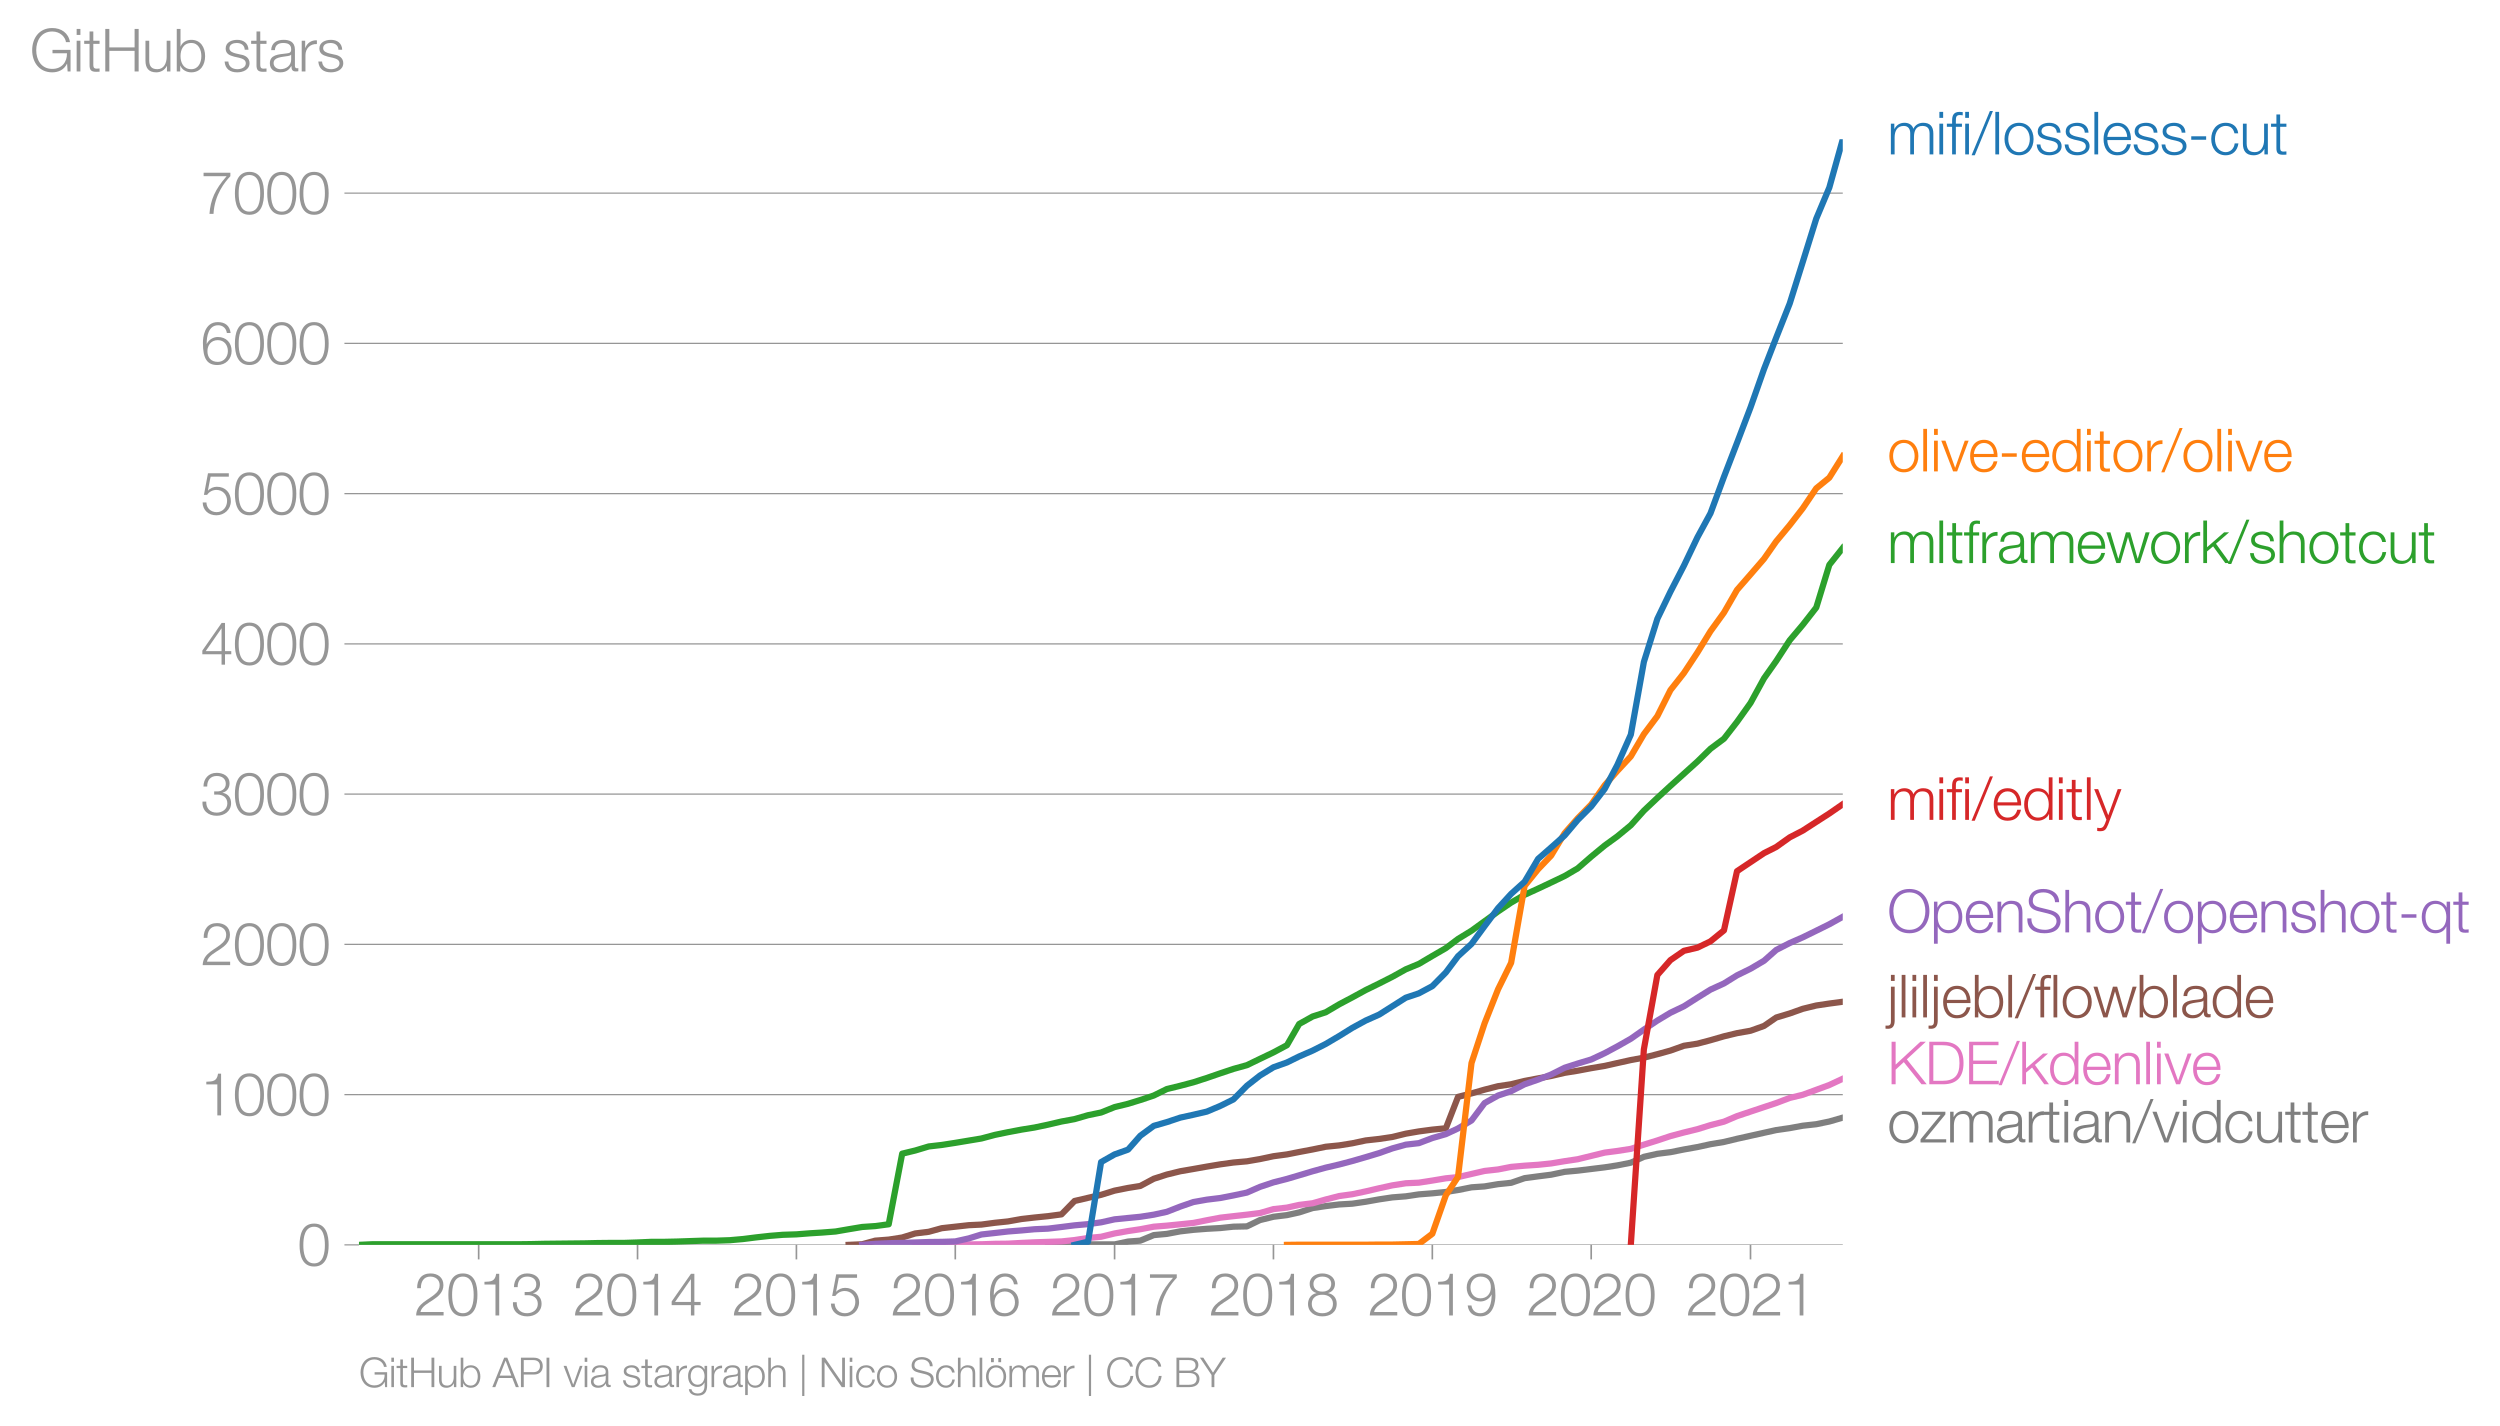 <svg height="457.518" viewBox="0 0 601.695 343.138" width="802.259" xmlns="http://www.w3.org/2000/svg" xmlns:xlink="http://www.w3.org/1999/xlink"><defs><style>*{stroke-linecap:butt;stroke-linejoin:round}</style></defs><g id="figure_1"><path d="M0 343.138h601.695V0H0z" style="fill:none" id="patch_1"/><g id="axes_1"><path d="M86.396 299.611h357.12V33.5H86.396z" style="fill:none" id="patch_2"/><g id="matplotlib.axis_1"><g id="xtick_1"><g id="line2d_1"><defs><path d="M0 0v3.5" id="m3d37b5bde4" style="stroke:#969696;stroke-width:.4"/></defs><use style="fill:#969696;stroke:#969696;stroke-width:.4" x="115.205" xlink:href="#m3d37b5bde4" y="299.611"/></g><g style="fill:#969696" transform="matrix(.14 0 0 -.14 99.638 316.608)" id="text_1"><defs><path d="M3181 371H691c109 602 909 999 1344 1293 583 378 1127 845 1127 1594 0 832-608 1260-1389 1260-973 0-1453-665-1434-1587h403c-12 659 276 1248 1012 1248 544 0 1004-333 1004-915 0-358-128-595-371-845C1626 1658 262 1331 230 0h2951v371z" id="HelveticaNeue-Light-32" transform="scale(.016)"/><path d="M1779 4179c1024 0 1159-1190 1159-1965 0-780-135-1971-1159-1971S621 1434 621 2214c0 775 134 1965 1158 1965zm0 339C474 4518 218 3258 218 2208 218 1165 474-96 1779-96c1306 0 1562 1261 1562 2310 0 1044-256 2304-1562 2304z" id="HelveticaNeue-Light-30" transform="scale(.016)"/><path d="M621 3328h1184V0h403v4480h-326c-122-826-557-838-1261-864v-288z" id="HelveticaNeue-Light-31" transform="scale(.016)"/><path d="M211 1427C147 467 813-96 1741-96c825 0 1542 486 1542 1363 0 589-339 1011-921 1107v13c480 115 755 506 755 992 0 794-685 1139-1389 1139-870 0-1408-627-1414-1472h403c-13 666 345 1133 1017 1133 538 0 980-256 980-845 0-563-493-819-909-812h-339v-340h339c595 0 1075-313 1075-947 0-640-557-992-1146-992-723 0-1145 474-1120 1184H211z" id="HelveticaNeue-Light-33" transform="scale(.016)"/></defs><use xlink:href="#HelveticaNeue-Light-32"/><use x="55.6" xlink:href="#HelveticaNeue-Light-30"/><use x="111.2" xlink:href="#HelveticaNeue-Light-31"/><use x="166.8" xlink:href="#HelveticaNeue-Light-33"/></g></g><g id="xtick_2"><use style="fill:#969696;stroke:#969696;stroke-width:.4" x="153.441" xlink:href="#m3d37b5bde4" y="299.611" id="line2d_2"/><g style="fill:#969696" transform="matrix(.14 0 0 -.14 137.875 316.608)" id="text_2"><defs><path d="M192 1114h2067V0h371v1114h672v339h-672v3027h-364L192 1504v-390zm365 339 1689 2438h13V1453H557z" id="HelveticaNeue-Light-34" transform="scale(.016)"/></defs><use xlink:href="#HelveticaNeue-Light-32"/><use x="55.6" xlink:href="#HelveticaNeue-Light-30"/><use x="111.2" xlink:href="#HelveticaNeue-Light-31"/><use x="166.8" xlink:href="#HelveticaNeue-Light-34"/></g></g><g id="xtick_3"><use style="fill:#969696;stroke:#969696;stroke-width:.4" x="191.678" xlink:href="#m3d37b5bde4" y="299.611" id="line2d_3"/><g style="fill:#969696" transform="matrix(.14 0 0 -.14 176.112 316.608)" id="text_3"><defs><path d="M230 1280C250 429 870-96 1702-96c858 0 1556 640 1556 1517 0 902-583 1549-1504 1549-346 0-724-154-948-416l-12 12 288 1485h1958v371H800L365 2099h345c218 339 602 531 999 531 665 0 1145-505 1145-1164 0-653-428-1223-1120-1223-614 0-1081 416-1100 1037H230z" id="HelveticaNeue-Light-35" transform="scale(.016)"/></defs><use xlink:href="#HelveticaNeue-Light-32"/><use x="55.6" xlink:href="#HelveticaNeue-Light-30"/><use x="111.2" xlink:href="#HelveticaNeue-Light-31"/><use x="166.8" xlink:href="#HelveticaNeue-Light-35"/></g></g><g id="xtick_4"><use style="fill:#969696;stroke:#969696;stroke-width:.4" x="229.915" xlink:href="#m3d37b5bde4" y="299.611" id="line2d_4"/><g style="fill:#969696" transform="matrix(.14 0 0 -.14 214.348 316.608)" id="text_4"><defs><path d="M1856 2579c685 0 1082-531 1082-1184 0-621-436-1152-1076-1152-780 0-1120 519-1120 1152 0 659 410 1184 1114 1184zm1376 768c-96 781-589 1171-1376 1171-1466 0-1600-1702-1600-2233C256 538 736-96 1824-96c883 0 1517 646 1517 1517 0 877-583 1497-1479 1497-505 0-979-300-1190-742h-13c0 813 192 2003 1235 2003 519 0 864-339 935-832h403z" id="HelveticaNeue-Light-36" transform="scale(.016)"/></defs><use xlink:href="#HelveticaNeue-Light-32"/><use x="55.6" xlink:href="#HelveticaNeue-Light-30"/><use x="111.2" xlink:href="#HelveticaNeue-Light-31"/><use x="166.8" xlink:href="#HelveticaNeue-Light-36"/></g></g><g id="xtick_5"><use style="fill:#969696;stroke:#969696;stroke-width:.4" x="268.256" xlink:href="#m3d37b5bde4" y="299.611" id="line2d_5"/><g style="fill:#969696" transform="matrix(.14 0 0 -.14 252.69 316.608)" id="text_5"><defs><path d="M326 4051h2477C1562 2637 1069 1517 960 0h435c103 2086 1255 3469 1811 4051v371H326v-371z" id="HelveticaNeue-Light-37" transform="scale(.016)"/></defs><use xlink:href="#HelveticaNeue-Light-32"/><use x="55.6" xlink:href="#HelveticaNeue-Light-30"/><use x="111.2" xlink:href="#HelveticaNeue-Light-31"/><use x="166.8" xlink:href="#HelveticaNeue-Light-37"/></g></g><g id="xtick_6"><use style="fill:#969696;stroke:#969696;stroke-width:.4" x="306.493" xlink:href="#m3d37b5bde4" y="299.611" id="line2d_6"/><g style="fill:#969696" transform="matrix(.14 0 0 -.14 290.927 316.608)" id="text_6"><defs><path d="M1779 243c-627 0-1139 339-1139 1011 0 660 525 986 1139 973 602 13 1139-326 1139-973 0-684-512-1011-1139-1011zm1357 3155c0 768-698 1120-1363 1120-659 0-1357-352-1357-1120 0-492 262-844 730-985v-13c-551-102-896-563-909-1146C237 352 941-96 1779-96c839 0 1543 448 1543 1350 0 602-340 1031-916 1146v13c455 134 730 499 730 985zm-1357-832c-473-12-960 231-960 832 0 512 467 781 960 781 538 0 954-269 954-781 0-576-461-844-954-832z" id="HelveticaNeue-Light-38" transform="scale(.016)"/></defs><use xlink:href="#HelveticaNeue-Light-32"/><use x="55.6" xlink:href="#HelveticaNeue-Light-30"/><use x="111.2" xlink:href="#HelveticaNeue-Light-31"/><use x="166.8" xlink:href="#HelveticaNeue-Light-38"/></g></g><g id="xtick_7"><use style="fill:#969696;stroke:#969696;stroke-width:.4" x="344.729" xlink:href="#m3d37b5bde4" y="299.611" id="line2d_7"/><g style="fill:#969696" transform="matrix(.14 0 0 -.14 329.163 316.608)" id="text_7"><defs><path d="M1702 1843c-684 0-1081 531-1081 1184 0 621 435 1152 1075 1152 781 0 1120-518 1120-1152 0-659-410-1184-1114-1184zM326 1075C422 294 915-96 1702-96c1466 0 1600 1702 1600 2234 0 1747-480 2380-1568 2380-883 0-1516-646-1516-1516 0-877 582-1498 1478-1498 506 0 979 301 1190 742h13c0-812-192-2003-1235-2003-518 0-864 339-934 832H326z" id="HelveticaNeue-Light-39" transform="scale(.016)"/></defs><use xlink:href="#HelveticaNeue-Light-32"/><use x="55.6" xlink:href="#HelveticaNeue-Light-30"/><use x="111.2" xlink:href="#HelveticaNeue-Light-31"/><use x="166.8" xlink:href="#HelveticaNeue-Light-39"/></g></g><g id="xtick_8"><use style="fill:#969696;stroke:#969696;stroke-width:.4" x="382.966" xlink:href="#m3d37b5bde4" y="299.611" id="line2d_8"/><g style="fill:#969696" transform="matrix(.14 0 0 -.14 367.4 316.608)" id="text_8"><use xlink:href="#HelveticaNeue-Light-32"/><use x="55.6" xlink:href="#HelveticaNeue-Light-30"/><use x="111.2" xlink:href="#HelveticaNeue-Light-32"/><use x="166.8" xlink:href="#HelveticaNeue-Light-30"/></g></g><g id="xtick_9"><use style="fill:#969696;stroke:#969696;stroke-width:.4" x="421.308" xlink:href="#m3d37b5bde4" y="299.611" id="line2d_9"/><g style="fill:#969696" transform="matrix(.14 0 0 -.14 405.741 316.608)" id="text_9"><use xlink:href="#HelveticaNeue-Light-32"/><use x="55.6" xlink:href="#HelveticaNeue-Light-30"/><use x="111.2" xlink:href="#HelveticaNeue-Light-32"/><use x="166.8" xlink:href="#HelveticaNeue-Light-31"/></g></g></g><g id="matplotlib.axis_2"><g id="ytick_1"><path clip-path="url(#pdf06dcc055)" d="M86.396 299.611h357.12" style="fill:none;stroke:#969696;stroke-linecap:square;stroke-width:.3" id="line2d_10"/><g id="line2d_11"><defs><path d="M0 0h-3.5" id="m9d25f90b3b" style="stroke:#969696;stroke-width:.3"/></defs><use style="fill:#969696;stroke:#969696;stroke-width:.3" x="86.396" xlink:href="#m9d25f90b3b" y="299.611"/></g><use xlink:href="#HelveticaNeue-Light-30" style="fill:#969696" transform="matrix(.14 0 0 -.14 71.613 304.61)" id="text_10"/></g><g id="ytick_2"><path clip-path="url(#pdf06dcc055)" d="M86.396 263.45h357.12" style="fill:none;stroke:#969696;stroke-linecap:square;stroke-width:.3" id="line2d_12"/><use style="fill:#969696;stroke:#969696;stroke-width:.3" x="86.396" xlink:href="#m9d25f90b3b" y="263.45" id="line2d_13"/><g style="fill:#969696" transform="matrix(.14 0 0 -.14 48.264 268.448)" id="text_11"><use xlink:href="#HelveticaNeue-Light-31"/><use x="55.6" xlink:href="#HelveticaNeue-Light-30"/><use x="111.2" xlink:href="#HelveticaNeue-Light-30"/><use x="166.8" xlink:href="#HelveticaNeue-Light-30"/></g></g><g id="ytick_3"><path clip-path="url(#pdf06dcc055)" d="M86.396 227.288h357.12" style="fill:none;stroke:#969696;stroke-linecap:square;stroke-width:.3" id="line2d_14"/><use style="fill:#969696;stroke:#969696;stroke-width:.3" x="86.396" xlink:href="#m9d25f90b3b" y="227.288" id="line2d_15"/><g style="fill:#969696" transform="matrix(.14 0 0 -.14 48.264 232.287)" id="text_12"><use xlink:href="#HelveticaNeue-Light-32"/><use x="55.6" xlink:href="#HelveticaNeue-Light-30"/><use x="111.2" xlink:href="#HelveticaNeue-Light-30"/><use x="166.8" xlink:href="#HelveticaNeue-Light-30"/></g></g><g id="ytick_4"><path clip-path="url(#pdf06dcc055)" d="M86.396 191.127h357.12" style="fill:none;stroke:#969696;stroke-linecap:square;stroke-width:.3" id="line2d_16"/><use style="fill:#969696;stroke:#969696;stroke-width:.3" x="86.396" xlink:href="#m9d25f90b3b" y="191.127" id="line2d_17"/><g style="fill:#969696" transform="matrix(.14 0 0 -.14 48.264 196.125)" id="text_13"><use xlink:href="#HelveticaNeue-Light-33"/><use x="55.6" xlink:href="#HelveticaNeue-Light-30"/><use x="111.2" xlink:href="#HelveticaNeue-Light-30"/><use x="166.8" xlink:href="#HelveticaNeue-Light-30"/></g></g><g id="ytick_5"><path clip-path="url(#pdf06dcc055)" d="M86.396 154.966h357.12" style="fill:none;stroke:#969696;stroke-linecap:square;stroke-width:.3" id="line2d_18"/><use style="fill:#969696;stroke:#969696;stroke-width:.3" x="86.396" xlink:href="#m9d25f90b3b" y="154.966" id="line2d_19"/><g style="fill:#969696" transform="matrix(.14 0 0 -.14 48.264 159.964)" id="text_14"><use xlink:href="#HelveticaNeue-Light-34"/><use x="55.6" xlink:href="#HelveticaNeue-Light-30"/><use x="111.2" xlink:href="#HelveticaNeue-Light-30"/><use x="166.8" xlink:href="#HelveticaNeue-Light-30"/></g></g><g id="ytick_6"><path clip-path="url(#pdf06dcc055)" d="M86.396 118.804h357.12" style="fill:none;stroke:#969696;stroke-linecap:square;stroke-width:.3" id="line2d_20"/><use style="fill:#969696;stroke:#969696;stroke-width:.3" x="86.396" xlink:href="#m9d25f90b3b" y="118.804" id="line2d_21"/><g style="fill:#969696" transform="matrix(.14 0 0 -.14 48.264 123.803)" id="text_15"><use xlink:href="#HelveticaNeue-Light-35"/><use x="55.6" xlink:href="#HelveticaNeue-Light-30"/><use x="111.2" xlink:href="#HelveticaNeue-Light-30"/><use x="166.8" xlink:href="#HelveticaNeue-Light-30"/></g></g><g id="ytick_7"><path clip-path="url(#pdf06dcc055)" d="M86.396 82.643h357.12" style="fill:none;stroke:#969696;stroke-linecap:square;stroke-width:.3" id="line2d_22"/><use style="fill:#969696;stroke:#969696;stroke-width:.3" x="86.396" xlink:href="#m9d25f90b3b" y="82.643" id="line2d_23"/><g style="fill:#969696" transform="matrix(.14 0 0 -.14 48.264 87.641)" id="text_16"><use xlink:href="#HelveticaNeue-Light-36"/><use x="55.6" xlink:href="#HelveticaNeue-Light-30"/><use x="111.2" xlink:href="#HelveticaNeue-Light-30"/><use x="166.8" xlink:href="#HelveticaNeue-Light-30"/></g></g><g id="ytick_8"><path clip-path="url(#pdf06dcc055)" d="M86.396 46.481h357.12" style="fill:none;stroke:#969696;stroke-linecap:square;stroke-width:.3" id="line2d_24"/><use style="fill:#969696;stroke:#969696;stroke-width:.3" x="86.396" xlink:href="#m9d25f90b3b" y="46.481" id="line2d_25"/><g style="fill:#969696" transform="matrix(.14 0 0 -.14 48.264 51.48)" id="text_17"><use xlink:href="#HelveticaNeue-Light-37"/><use x="55.6" xlink:href="#HelveticaNeue-Light-30"/><use x="111.2" xlink:href="#HelveticaNeue-Light-30"/><use x="166.8" xlink:href="#HelveticaNeue-Light-30"/></g></g><g style="fill:#969696" transform="matrix(.14 0 0 -.14 7.2 17.197)" id="text_18"><defs><path d="M4365 2323H2426v-371h1555c19-966-570-1677-1581-1677-1210 0-1722 1011-1722 2010 0 998 512 2009 1722 2009 870 0 1414-620 1472-1145h435c-166 998-947 1517-1907 1517-1440 0-2157-1133-2157-2381S960-96 2400-96c659 0 1274 275 1581 928h13l57-832h314v2323z" id="HelveticaNeue-Light-47" transform="scale(.016)"/><path d="M390 0h404v3302H390V0zm0 3923h404v647H390v-647z" id="HelveticaNeue-Light-69" transform="scale(.016)"/><path d="M1024 4294H621v-992H45v-339h576V704c-7-563 179-742 717-742 121 0 236 12 358 12v346c-115-13-230-19-346-19-288 19-326 173-326 435v2227h672v339h-672v992z" id="HelveticaNeue-Light-74" transform="scale(.016)"/><path d="M461 0h435v2214h2714V0h435v4570h-435V2586H896v1984H461V0z" id="HelveticaNeue-Light-48" transform="scale(.016)"/><path d="M3059 3302h-403V1568c0-672-301-1325-992-1325-640 0-864 314-883 909v2150H378V1158C378 390 704-96 1536-96c493 0 928 250 1139 691h13V0h371v3302z" id="HelveticaNeue-Light-75" transform="scale(.016)"/><path d="M3027 1651c0-685-313-1408-1081-1408-858 0-1159 723-1159 1408s301 1408 1159 1408c768 0 1081-723 1081-1408zM384 0h371v627h13C954 179 1414-96 1946-96c1004 0 1484 813 1484 1747 0 935-480 1747-1484 1747-493 0-973-249-1146-723h-13v1895H384V0z" id="HelveticaNeue-Light-62" transform="scale(.016)"/><path d="M2765 2336c-26 717-551 1062-1210 1062-582 0-1241-256-1241-928 0-563 396-742 921-883l519-115c364-90 723-218 723-602 0-460-525-627-903-627-537 0-940 282-972 826H198C262 262 787-96 1555-96c615 0 1325 275 1325 992 0 576-480 845-941 915l-537 122c-276 70-685 198-685 557 0 428 422 569 781 569 460 0 844-224 864-723h403z" id="HelveticaNeue-Light-73" transform="scale(.016)"/><path d="M2496 1280c6-646-538-1037-1152-1037-378 0-736 250-736 653 0 646 851 640 1536 762 109 19 288 51 339 147h13v-525zM749 2291c13 538 384 768 883 768 474 0 864-134 864-678 0-365-186-410-518-448-871-103-1773-135-1773-1063 0-665 499-966 1107-966 634 0 922 243 1203 672h13c0-346 64-576 474-576 108 0 172 6 262 26v339c-32-13-83-26-128-26-160 0-237 90-237 243v1754c0 883-633 1062-1216 1062-755 0-1299-332-1337-1107h403z" id="HelveticaNeue-Light-61" transform="scale(.016)"/><path d="M384 0h403v1760c0 685 499 1222 1229 1184v403c-595 26-1043-288-1248-819h-13v774H384V0z" id="HelveticaNeue-Light-72" transform="scale(.016)"/></defs><use xlink:href="#HelveticaNeue-Light-47"/><use x="74.1" xlink:href="#HelveticaNeue-Light-69"/><use x="92.6" xlink:href="#HelveticaNeue-Light-74"/><use x="122.2" xlink:href="#HelveticaNeue-Light-48"/><use x="192.6" xlink:href="#HelveticaNeue-Light-75"/><use x="246.3" xlink:href="#HelveticaNeue-Light-62"/><use x="303.7" xlink:href="#HelveticaNeue-Light-20"/><use x="331.5" xlink:href="#HelveticaNeue-Light-73"/><use x="379.6" xlink:href="#HelveticaNeue-Light-74"/><use x="409.2" xlink:href="#HelveticaNeue-Light-61"/><use x="461.1" xlink:href="#HelveticaNeue-Light-72"/><use x="492.6" xlink:href="#HelveticaNeue-Light-73"/></g></g><path clip-path="url(#pdf06dcc055)" d="m252.228 299.611 3.248-.036h3.142l3.248-.072h6.39l3.248-.687 2.933-.217 3.247-1.338 3.143-.29 3.248-.614 3.142-.362 3.248-.253 3.247-.18 3.143-.326 3.248-.073 3.142-1.518 3.248-.796 3.247-.398 2.934-.65 3.247-1.05 3.143-.47 3.247-.397 3.143-.181 3.247-.47 3.248-.579 3.143-.47 3.247-.253 3.143-.47 3.247-.253 3.248-.326 2.933-.47 3.248-.65 3.142-.218 3.248-.542 3.143-.325 3.247-1.121 3.248-.434 3.142-.398 3.248-.687 3.143-.29 3.247-.397 3.248-.398 3.038-.47 3.247-.651 3.143-1.41 3.247-.724 3.143-.397 3.248-.651 3.247-.579 3.143-.687 3.247-.542 3.143-.76 3.248-.723 3.247-.723 2.933-.651 3.248-.47 3.143-.579 3.247-.361 3.143-.651 3.247-.94" style="fill:none;stroke:#7f7f7f;stroke-linecap:square;stroke-width:1.5" id="line2d_26"/><path clip-path="url(#pdf06dcc055)" d="m220.277 299.611 3.247-.036h6.391l3.247-.072 3.038-.036 3.248-.109 3.142-.036 3.248-.18 3.143-.145 3.247-.109 3.248-.108 3.142-.326 3.248-.506 3.143-.29 3.247-.795 3.248-.579 2.933-.434 3.247-.614 3.143-.253 3.248-.326 3.142-.325 3.248-.651 3.247-.615 3.143-.362 3.248-.361 3.142-.398 3.248-.94 3.247-.362 2.934-.65 3.247-.398 3.143-.905 3.247-.831 3.143-.434 3.247-.687 3.248-.76 3.143-.687 3.247-.506 3.143-.145 3.247-.506 3.248-.542 2.933-.29 3.248-.759 3.142-.723 3.248-.362 3.143-.615 3.247-.289 3.248-.217 3.142-.325 3.248-.543 3.143-.47 3.247-.795 3.248-.796 3.038-.398 3.247-.506 3.143-1.012 3.247-1.013 3.143-1.049 3.248-.868 3.247-.795 3.143-.976 3.247-.832 3.143-1.338 3.248-1.085 3.247-1.085 2.933-.976 3.248-1.23 3.143-.759 3.247-1.193 3.143-1.158 3.247-1.518" style="fill:none;stroke:#e377c2;stroke-linecap:square;stroke-width:1.5" id="line2d_27"/><path clip-path="url(#pdf06dcc055)" d="m204.249 299.611 3.247-.144 3.143-.868 3.248-.253 3.247-.507 3.143-.976 3.247-.398 3.143-.868 3.248-.361 3.247-.362 3.038-.145 3.248-.433 3.142-.326 3.248-.579 3.143-.361 3.247-.326 3.248-.434 3.142-3.218 3.248-.76 3.143-.723 3.247-1.012 3.248-.65 2.933-.471 3.247-1.736 3.143-1.012 3.248-.796 3.142-.542 3.248-.579 3.247-.542 3.143-.434 3.248-.29 3.142-.542 3.248-.687 3.247-.434 2.934-.579 3.247-.614 3.143-.651 3.247-.326 3.143-.506 3.247-.687 3.248-.362 3.143-.47 3.247-.795 3.143-.543 3.247-.434 3.248-.325 2.933-7.558 3.248-.831 3.142-.905 3.248-.831 3.143-.47 3.247-.796 3.248-.615 3.142-.578 3.248-.76 3.143-.506 3.247-.615 3.248-.542 3.038-.687 3.247-.723 3.143-.579 3.247-.832 3.143-.867 3.248-1.158 3.247-.506 3.143-.832 3.247-.94 3.143-.76 3.248-.578 3.247-1.157 2.933-2.025 3.248-.976 3.143-1.121 3.247-.796 3.143-.47 3.247-.434" style="fill:none;stroke:#8c564b;stroke-linecap:square;stroke-width:1.5" id="line2d_28"/><g style="fill:#1f77b4" transform="matrix(.14 0 0 -.14 454.23 37.161)" id="text_19"><defs><path d="M384 0h403v1843c7 691 288 1216 986 1216 512 0 697-371 691-819V0h403v1869c0 614 199 1190 896 1190 576 0 781-294 781-838V0h403v2240c0 781-371 1158-1094 1158-435 0-851-211-1050-646-121 435-512 646-947 646-525 0-870-256-1082-652h-19v556H384V0z" id="HelveticaNeue-Light-6d" transform="scale(.016)"/><path d="M1658 3302h-653v288c6 359-7 640 441 640 96 0 186-12 295-32v346c-128 19-224 26-339 26-647 0-807-397-800-967v-301H38v-339h564V0h403v2963h653v339z" id="HelveticaNeue-Light-66" transform="scale(.016)"/><path d="m262-96 1952 4762h-326L-83-96h345z" id="HelveticaNeue-Light-2f" transform="scale(.016)"/><path d="M390 0h404v4570H390V0z" id="HelveticaNeue-Light-6c" transform="scale(.016)"/><path d="M1779 3398c-1011 0-1561-800-1561-1747S768-96 1779-96s1562 800 1562 1747-551 1747-1562 1747zm0-339c775 0 1159-704 1159-1408S2554 243 1779 243c-774 0-1158 704-1158 1408s384 1408 1158 1408z" id="HelveticaNeue-Light-6f" transform="scale(.016)"/><path d="M3162 1542c32 928-391 1856-1453 1856-1050 0-1491-876-1491-1747C218 710 659-96 1709-96c832 0 1267 435 1440 1184h-403c-128-499-448-845-1037-845-775 0-1082 711-1088 1299h2541zM621 1882c64 601 429 1177 1088 1177 653 0 1030-569 1049-1177H621z" id="HelveticaNeue-Light-65" transform="scale(.016)"/><path d="M1984 1574v372H384v-372h1600z" id="HelveticaNeue-Light-2d" transform="scale(.016)"/><path d="M3117 2266c-90 755-634 1132-1338 1132-1011 0-1561-800-1561-1747S768-96 1779-96c736 0 1255 486 1363 1280h-403c-51-550-461-941-960-941-774 0-1158 704-1158 1408s384 1408 1158 1408c525 0 826-301 935-793h403z" id="HelveticaNeue-Light-63" transform="scale(.016)"/></defs><use xlink:href="#HelveticaNeue-Light-6d"/><use x="83.3" xlink:href="#HelveticaNeue-Light-69"/><use x="101.8" xlink:href="#HelveticaNeue-Light-66"/><use x="127.7" xlink:href="#HelveticaNeue-Light-69"/><use x="146.2" xlink:href="#HelveticaNeue-Light-2f"/><use x="179.5" xlink:href="#HelveticaNeue-Light-6c"/><use x="198" xlink:href="#HelveticaNeue-Light-6f"/><use x="253.6" xlink:href="#HelveticaNeue-Light-73"/><use x="301.7" xlink:href="#HelveticaNeue-Light-73"/><use x="349.8" xlink:href="#HelveticaNeue-Light-6c"/><use x="368.3" xlink:href="#HelveticaNeue-Light-65"/><use x="420.2" xlink:href="#HelveticaNeue-Light-73"/><use x="468.3" xlink:href="#HelveticaNeue-Light-73"/><use x="516.4" xlink:href="#HelveticaNeue-Light-2d"/><use x="553.4" xlink:href="#HelveticaNeue-Light-63"/><use x="605.3" xlink:href="#HelveticaNeue-Light-75"/><use x="659" xlink:href="#HelveticaNeue-Light-74"/></g><g style="fill:#ff7f0e" transform="matrix(.14 0 0 -.14 454.23 113.462)" id="text_20"><defs><path d="M1286 0h429l1235 3302h-416L1510 403h-12L461 3302H13L1286 0z" id="HelveticaNeue-Light-76" transform="scale(.016)"/><path d="M646 1651c0 685 314 1408 1082 1408 858 0 1158-723 1158-1408S2586 243 1728 243C960 243 646 966 646 1651zm2644 2919h-404V2675h-12c-173 474-653 723-1146 723-1005 0-1485-812-1485-1747C243 717 723-96 1728-96c480 0 1005 294 1178 723h12V0h372v4570z" id="HelveticaNeue-Light-64" transform="scale(.016)"/></defs><use xlink:href="#HelveticaNeue-Light-6f"/><use x="55.6" xlink:href="#HelveticaNeue-Light-6c"/><use x="74.1" xlink:href="#HelveticaNeue-Light-69"/><use x="92.6" xlink:href="#HelveticaNeue-Light-76"/><use x="138.9" xlink:href="#HelveticaNeue-Light-65"/><use x="190.8" xlink:href="#HelveticaNeue-Light-2d"/><use x="227.8" xlink:href="#HelveticaNeue-Light-65"/><use x="279.7" xlink:href="#HelveticaNeue-Light-64"/><use x="337.1" xlink:href="#HelveticaNeue-Light-69"/><use x="355.6" xlink:href="#HelveticaNeue-Light-74"/><use x="385.2" xlink:href="#HelveticaNeue-Light-6f"/><use x="440.8" xlink:href="#HelveticaNeue-Light-72"/><use x="472.3" xlink:href="#HelveticaNeue-Light-2f"/><use x="505.6" xlink:href="#HelveticaNeue-Light-6f"/><use x="561.2" xlink:href="#HelveticaNeue-Light-6c"/><use x="579.7" xlink:href="#HelveticaNeue-Light-69"/><use x="598.2" xlink:href="#HelveticaNeue-Light-76"/><use x="644.5" xlink:href="#HelveticaNeue-Light-65"/></g><g style="fill:#2ca02c" transform="matrix(.14 0 0 -.14 454.23 135.52)" id="text_21"><defs><path d="M1114 0h441l807 2778h12L3187 0h442l1062 3302h-429L3418 474h-13l-807 2828h-454L1338 474h-13L480 3302H51L1114 0z" id="HelveticaNeue-Light-77" transform="scale(.016)"/><path d="M384 0h403v1254l653 544L2746 0h505L1747 2080l1408 1222h-537L787 1702v2868H384V0z" id="HelveticaNeue-Light-6b" transform="scale(.016)"/><path d="M378 0h403v1926c13 647 397 1133 1037 1133 652 0 838-429 838-998V0h403v2125c0 787-281 1273-1209 1273-468 0-909-268-1056-665h-13v1837H378V0z" id="HelveticaNeue-Light-68" transform="scale(.016)"/></defs><use xlink:href="#HelveticaNeue-Light-6d"/><use x="83.3" xlink:href="#HelveticaNeue-Light-6c"/><use x="101.8" xlink:href="#HelveticaNeue-Light-74"/><use x="131.4" xlink:href="#HelveticaNeue-Light-66"/><use x="157.3" xlink:href="#HelveticaNeue-Light-72"/><use x="188.8" xlink:href="#HelveticaNeue-Light-61"/><use x="240.7" xlink:href="#HelveticaNeue-Light-6d"/><use x="324" xlink:href="#HelveticaNeue-Light-65"/><use x="375.9" xlink:href="#HelveticaNeue-Light-77"/><use x="450" xlink:href="#HelveticaNeue-Light-6f"/><use x="505.6" xlink:href="#HelveticaNeue-Light-72"/><use x="537.1" xlink:href="#HelveticaNeue-Light-6b"/><use x="587.1" xlink:href="#HelveticaNeue-Light-2f"/><use x="620.4" xlink:href="#HelveticaNeue-Light-73"/><use x="668.5" xlink:href="#HelveticaNeue-Light-68"/><use x="722.2" xlink:href="#HelveticaNeue-Light-6f"/><use x="777.8" xlink:href="#HelveticaNeue-Light-74"/><use x="807.4" xlink:href="#HelveticaNeue-Light-63"/><use x="859.3" xlink:href="#HelveticaNeue-Light-75"/><use x="913" xlink:href="#HelveticaNeue-Light-74"/></g><g style="fill:#d62728" transform="matrix(.14 0 0 -.14 454.23 197.317)" id="text_22"><defs><path d="m1331 13-141-378c-134-307-217-518-576-518-89 0-179 13-275 32v-339c64-26 147-26 307-32 506 0 640 160 871 716l1433 3808h-403L1530 486 442 3302H13L1331 13z" id="HelveticaNeue-Light-79" transform="scale(.016)"/></defs><use xlink:href="#HelveticaNeue-Light-6d"/><use x="83.3" xlink:href="#HelveticaNeue-Light-69"/><use x="101.8" xlink:href="#HelveticaNeue-Light-66"/><use x="127.7" xlink:href="#HelveticaNeue-Light-69"/><use x="146.2" xlink:href="#HelveticaNeue-Light-2f"/><use x="179.5" xlink:href="#HelveticaNeue-Light-65"/><use x="231.4" xlink:href="#HelveticaNeue-Light-64"/><use x="288.8" xlink:href="#HelveticaNeue-Light-69"/><use x="307.3" xlink:href="#HelveticaNeue-Light-74"/><use x="336.9" xlink:href="#HelveticaNeue-Light-6c"/><use x="355.4" xlink:href="#HelveticaNeue-Light-79"/></g><g style="fill:#9467bd" transform="matrix(.14 0 0 -.14 454.23 224.402)" id="text_23"><defs><path d="M218 2285C218 1037 934-96 2374-96c1434 0 2151 1133 2151 2381s-717 2381-2151 2381C934 4666 218 3533 218 2285zm435 0c0 998 512 2009 1721 2009 1204 0 1716-1011 1716-2009 0-999-512-2010-1716-2010-1209 0-1721 1011-1721 2010z" id="HelveticaNeue-Light-4f" transform="scale(.016)"/><path d="M3027 1651c0-685-313-1408-1081-1408-858 0-1159 723-1159 1408 0 749 269 1408 1159 1408 768 0 1081-723 1081-1408zM384-1222h403V627h13C973 154 1453-96 1946-96c1004 0 1484 813 1484 1747 0 935-480 1747-1484 1747-532 0-992-275-1178-723h-13v627H384v-4524z" id="HelveticaNeue-Light-70" transform="scale(.016)"/><path d="M378 0h403v1926c13 647 397 1133 1037 1133 652 0 838-429 838-998V0h403v2125c0 787-281 1273-1209 1273-468 0-909-268-1056-665h-13v569H378V0z" id="HelveticaNeue-Light-6e" transform="scale(.016)"/><path d="M230 1504C179 390 973-96 2054-96c1620 0 1748 992 1748 1306 0 748-538 1030-1184 1203l-1114 275c-371 90-691 269-691 698 0 678 550 908 1145 908 647 0 1223-352 1248-1049h436c6 934-788 1421-1690 1421-1286 0-1574-839-1574-1287 0-710 492-966 1030-1101l1018-249c422-103 940-307 940-826 0-665-729-928-1209-928-832 0-1511 288-1491 1229H230z" id="HelveticaNeue-Light-53" transform="scale(.016)"/><path d="M646 1651c0 685 314 1408 1082 1408 858 0 1158-723 1158-1408S2586 243 1728 243C960 243 646 966 646 1651zm2644 1651h-372v-627h-12c-173 429-698 723-1178 723-1005 0-1485-812-1485-1747C243 717 723-96 1728-96c493 0 973 250 1146 723h12v-1849h404v4524z" id="HelveticaNeue-Light-71" transform="scale(.016)"/></defs><use xlink:href="#HelveticaNeue-Light-4f"/><use x="74.1" xlink:href="#HelveticaNeue-Light-70"/><use x="131.5" xlink:href="#HelveticaNeue-Light-65"/><use x="183.4" xlink:href="#HelveticaNeue-Light-6e"/><use x="237.1" xlink:href="#HelveticaNeue-Light-53"/><use x="300.1" xlink:href="#HelveticaNeue-Light-68"/><use x="353.8" xlink:href="#HelveticaNeue-Light-6f"/><use x="409.4" xlink:href="#HelveticaNeue-Light-74"/><use x="439" xlink:href="#HelveticaNeue-Light-2f"/><use x="472.3" xlink:href="#HelveticaNeue-Light-6f"/><use x="527.9" xlink:href="#HelveticaNeue-Light-70"/><use x="585.3" xlink:href="#HelveticaNeue-Light-65"/><use x="637.2" xlink:href="#HelveticaNeue-Light-6e"/><use x="690.9" xlink:href="#HelveticaNeue-Light-73"/><use x="739" xlink:href="#HelveticaNeue-Light-68"/><use x="792.7" xlink:href="#HelveticaNeue-Light-6f"/><use x="848.3" xlink:href="#HelveticaNeue-Light-74"/><use x="877.9" xlink:href="#HelveticaNeue-Light-2d"/><use x="914.9" xlink:href="#HelveticaNeue-Light-71"/><use x="972.3" xlink:href="#HelveticaNeue-Light-74"/></g><g style="fill:#8c564b" transform="matrix(.14 0 0 -.14 454.23 244.869)" id="text_24"><defs><path d="M390-403c0-275-51-480-364-480-64-7-154 0-218 6v-333c96 0 186-12 282-12 569 0 704 422 704 915v3609H390V-403zm0 4326h404v647H390v-647z" id="HelveticaNeue-Light-6a" transform="scale(.016)"/></defs><use xlink:href="#HelveticaNeue-Light-6a"/><use x="18.5" xlink:href="#HelveticaNeue-Light-6c"/><use x="37" xlink:href="#HelveticaNeue-Light-69"/><use x="55.5" xlink:href="#HelveticaNeue-Light-6c"/><use x="74" xlink:href="#HelveticaNeue-Light-6a"/><use x="92.5" xlink:href="#HelveticaNeue-Light-65"/><use x="144.4" xlink:href="#HelveticaNeue-Light-62"/><use x="201.8" xlink:href="#HelveticaNeue-Light-6c"/><use x="220.3" xlink:href="#HelveticaNeue-Light-2f"/><use x="253.6" xlink:href="#HelveticaNeue-Light-66"/><use x="279.5" xlink:href="#HelveticaNeue-Light-6c"/><use x="298" xlink:href="#HelveticaNeue-Light-6f"/><use x="353.6" xlink:href="#HelveticaNeue-Light-77"/><use x="427.7" xlink:href="#HelveticaNeue-Light-62"/><use x="485.1" xlink:href="#HelveticaNeue-Light-6c"/><use x="503.6" xlink:href="#HelveticaNeue-Light-61"/><use x="555.5" xlink:href="#HelveticaNeue-Light-64"/><use x="612.9" xlink:href="#HelveticaNeue-Light-65"/></g><g style="fill:#e377c2" transform="matrix(.14 0 0 -.14 454.23 260.961)" id="text_25"><defs><path d="M461 0h435v1568l877 813L3674 0h563L2099 2682l2042 1888h-589L896 2112v2458H461V0z" id="HelveticaNeue-Light-4b" transform="scale(.016)"/><path d="M896 4198h928c1312 7 1882-550 1882-1913S3136 365 1824 371H896v3827zM461 0h1581c1376 32 2099 787 2099 2285 0 1497-723 2253-2099 2285H461V0z" id="HelveticaNeue-Light-44" transform="scale(.016)"/><path d="M461 0h3187v371H896v1805h2547v371H896v1651h2720v372H461V0z" id="HelveticaNeue-Light-45" transform="scale(.016)"/></defs><use xlink:href="#HelveticaNeue-Light-4b"/><use x="64.8" xlink:href="#HelveticaNeue-Light-44"/><use x="133.3" xlink:href="#HelveticaNeue-Light-45"/><use x="192.6" xlink:href="#HelveticaNeue-Light-2f"/><use x="225.9" xlink:href="#HelveticaNeue-Light-6b"/><use x="275.9" xlink:href="#HelveticaNeue-Light-64"/><use x="333.3" xlink:href="#HelveticaNeue-Light-65"/><use x="385.2" xlink:href="#HelveticaNeue-Light-6e"/><use x="438.9" xlink:href="#HelveticaNeue-Light-6c"/><use x="457.4" xlink:href="#HelveticaNeue-Light-69"/><use x="475.9" xlink:href="#HelveticaNeue-Light-76"/><use x="522.2" xlink:href="#HelveticaNeue-Light-65"/></g><g style="fill:#7f7f7f" transform="matrix(.14 0 0 -.14 454.23 274.961)" id="text_26"><defs><path d="M2765 3014v288H243v-339h2010L96 326V0h2758v339H582l2183 2675z" id="HelveticaNeue-Light-7a" transform="scale(.016)"/></defs><use xlink:href="#HelveticaNeue-Light-6f"/><use x="55.6" xlink:href="#HelveticaNeue-Light-7a"/><use x="101.9" xlink:href="#HelveticaNeue-Light-6d"/><use x="185.2" xlink:href="#HelveticaNeue-Light-61"/><use x="237.1" xlink:href="#HelveticaNeue-Light-72"/><use x="268.6" xlink:href="#HelveticaNeue-Light-74"/><use x="298.2" xlink:href="#HelveticaNeue-Light-69"/><use x="316.7" xlink:href="#HelveticaNeue-Light-61"/><use x="368.6" xlink:href="#HelveticaNeue-Light-6e"/><use x="422.3" xlink:href="#HelveticaNeue-Light-2f"/><use x="455.6" xlink:href="#HelveticaNeue-Light-76"/><use x="501.9" xlink:href="#HelveticaNeue-Light-69"/><use x="520.4" xlink:href="#HelveticaNeue-Light-64"/><use x="577.8" xlink:href="#HelveticaNeue-Light-63"/><use x="629.7" xlink:href="#HelveticaNeue-Light-75"/><use x="683.4" xlink:href="#HelveticaNeue-Light-74"/><use x="713" xlink:href="#HelveticaNeue-Light-74"/><use x="742.6" xlink:href="#HelveticaNeue-Light-65"/><use x="794.5" xlink:href="#HelveticaNeue-Light-72"/></g><g style="fill:#969696" transform="matrix(.097 0 0 -.097 86.396 333.859)" id="text_27"><defs><path d="M-45 0h467l551 1421h2080L3610 0h467L2285 4570h-487L-45 0zm2067 4134 884-2342H1107l915 2342z" id="HelveticaNeue-Light-41" transform="scale(.016)"/><path d="M461 0h435v1958h1594c819 0 1356 480 1356 1306s-537 1306-1356 1306H461V0zm435 4198h1498c601 0 1017-307 1017-934s-416-934-1017-934H896v1868z" id="HelveticaNeue-Light-50" transform="scale(.016)"/><path d="M493 0h435v4570H493V0z" id="HelveticaNeue-Light-49" transform="scale(.016)"/><path d="M1709 378c-743 0-1088 646-1088 1312 0 684 320 1369 1088 1369 761 0 1062-723 1062-1369 0-672-365-1312-1062-1312zm1465 2924h-403v-569h-13c-160 365-569 665-1049 665-954 0-1491-755-1491-1664C218 794 653 38 1709 38c473 0 864 276 1049 679h13V269c0-807-320-1248-1062-1248-448 0-877 173-967 659H339c58-704 711-998 1370-998 1081 0 1459 601 1465 1587v3033z" id="HelveticaNeue-Light-67" transform="scale(.016)"/><path d="M544-1370h339v6400H544v-6400z" id="HelveticaNeue-Light-7c" transform="scale(.016)"/><path d="M454 0h436v3866h12L3565 0h486v4570h-435V704h-13L941 4570H454V0z" id="HelveticaNeue-Light-4e" transform="scale(.016)"/><path d="M1779 3398c-1011 0-1561-800-1561-1747S768-96 1779-96s1562 800 1562 1747-551 1747-1562 1747zm0-339c775 0 1159-704 1159-1408S2554 243 1779 243c-774 0-1158 704-1158 1408s384 1408 1158 1408zm787 813v646h-435v-646h435zm-1132 0v646H998v-646h436z" id="HelveticaNeue-Light-f6" transform="scale(.016)"/><path d="M4237 3187c-115 960-973 1479-1837 1479-1440 0-2157-1133-2157-2381S960-96 2400-96c1069 0 1779 717 1901 1837h-435c-84-813-621-1466-1466-1466-1210 0-1722 1011-1722 2010 0 998 512 2009 1722 2009 666 0 1248-403 1402-1107h435z" id="HelveticaNeue-Light-43" transform="scale(.016)"/><path d="M896 2195h1498c761 0 1203-301 1203-883 0-730-557-947-1203-941H896v1824zM461 0h1933c1484 0 1638 864 1638 1299 0 595-378 1037-966 1114v13c473 102 793 544 793 1024 0 851-697 1120-1465 1120H461V0zm435 4198h1498c678 0 1030-288 1030-857 0-429-333-775-1030-775H896v1632z" id="HelveticaNeue-Light-42" transform="scale(.016)"/><path d="M1734 0h436v1882l1804 2688h-518L1958 2253 454 4570H-64l1798-2688V0z" id="HelveticaNeue-Light-59" transform="scale(.016)"/></defs><use xlink:href="#HelveticaNeue-Light-47"/><use x="74.1" xlink:href="#HelveticaNeue-Light-69"/><use x="92.6" xlink:href="#HelveticaNeue-Light-74"/><use x="122.2" xlink:href="#HelveticaNeue-Light-48"/><use x="192.6" xlink:href="#HelveticaNeue-Light-75"/><use x="246.3" xlink:href="#HelveticaNeue-Light-62"/><use x="303.7" xlink:href="#HelveticaNeue-Light-20"/><use x="331.5" xlink:href="#HelveticaNeue-Light-41"/><use x="394.5" xlink:href="#HelveticaNeue-Light-50"/><use x="457.5" xlink:href="#HelveticaNeue-Light-49"/><use x="479.7" xlink:href="#HelveticaNeue-Light-20"/><use x="507.5" xlink:href="#HelveticaNeue-Light-76"/><use x="553.8" xlink:href="#HelveticaNeue-Light-69"/><use x="572.3" xlink:href="#HelveticaNeue-Light-61"/><use x="624.2" xlink:href="#HelveticaNeue-Light-20"/><use x="652" xlink:href="#HelveticaNeue-Light-73"/><use x="700.1" xlink:href="#HelveticaNeue-Light-74"/><use x="729.7" xlink:href="#HelveticaNeue-Light-61"/><use x="781.6" xlink:href="#HelveticaNeue-Light-72"/><use x="813.1" xlink:href="#HelveticaNeue-Light-67"/><use x="868.7" xlink:href="#HelveticaNeue-Light-72"/><use x="900.2" xlink:href="#HelveticaNeue-Light-61"/><use x="952.1" xlink:href="#HelveticaNeue-Light-70"/><use x="1009.5" xlink:href="#HelveticaNeue-Light-68"/><use x="1063.2" xlink:href="#HelveticaNeue-Light-20"/><use x="1091" xlink:href="#HelveticaNeue-Light-7c"/><use x="1113.2" xlink:href="#HelveticaNeue-Light-20"/><use x="1141" xlink:href="#HelveticaNeue-Light-4e"/><use x="1211.4" xlink:href="#HelveticaNeue-Light-69"/><use x="1229.9" xlink:href="#HelveticaNeue-Light-63"/><use x="1281.8" xlink:href="#HelveticaNeue-Light-6f"/><use x="1337.4" xlink:href="#HelveticaNeue-Light-20"/><use x="1365.2" xlink:href="#HelveticaNeue-Light-53"/><use x="1428.2" xlink:href="#HelveticaNeue-Light-63"/><use x="1480.1" xlink:href="#HelveticaNeue-Light-68"/><use x="1533.8" xlink:href="#HelveticaNeue-Light-6c"/><use x="1552.3" xlink:href="#HelveticaNeue-Light-f6"/><use x="1607.9" xlink:href="#HelveticaNeue-Light-6d"/><use x="1691.2" xlink:href="#HelveticaNeue-Light-65"/><use x="1743.1" xlink:href="#HelveticaNeue-Light-72"/><use x="1774.6" xlink:href="#HelveticaNeue-Light-20"/><use x="1802.4" xlink:href="#HelveticaNeue-Light-7c"/><use x="1824.6" xlink:href="#HelveticaNeue-Light-20"/><use x="1852.4" xlink:href="#HelveticaNeue-Light-43"/><use x="1922.8" xlink:href="#HelveticaNeue-Light-43"/><use x="1993.2" xlink:href="#HelveticaNeue-Light-20"/><use x="2021" xlink:href="#HelveticaNeue-Light-42"/><use x="2087.7" xlink:href="#HelveticaNeue-Light-59"/></g><path clip-path="url(#pdf06dcc055)" d="m207.496 299.611 3.143-.253 3.248-.145 3.247-.072 3.143-.108 3.247-.109 3.143-.036 3.248-.108 3.247-.724 3.038-.94 3.248-.362 3.142-.361 3.248-.253 3.143-.29 3.247-.144 3.248-.398 3.142-.398 3.248-.289 3.143-.434 3.247-.723 3.248-.326 2.933-.289 3.247-.506 3.143-.687 3.248-1.266 3.142-1.085 3.248-.578 3.247-.398 3.143-.615 3.248-.687 3.142-1.374 3.248-1.085 3.247-.832 2.934-.868 3.247-.976 3.143-.868 3.247-.76 3.143-.83 3.247-.941 3.248-.976 3.143-1.121 3.247-.904 3.143-.362 3.247-1.23 3.248-.94 2.933-1.374 3.248-1.916 3.142-4.195 3.248-1.808 3.143-1.049 3.247-1.663 3.248-1.121 3.142-1.23 3.248-1.627 3.143-1.013 3.247-.976 3.248-1.519 3.038-1.627 3.247-1.844 3.143-2.206 3.247-2.17 3.143-1.88 3.248-1.555 3.247-2.061 3.143-1.953 3.247-1.483 3.143-1.952 3.248-1.591 3.247-1.917 2.933-2.604 3.248-1.663 3.143-1.374 3.247-1.591 3.143-1.555 3.247-1.808" style="fill:none;stroke:#9467bd;stroke-linecap:square;stroke-width:1.5" id="line2d_29"/><path clip-path="url(#pdf06dcc055)" d="m392.5 299.611 3.142-47.046 3.247-17.9 3.143-3.58 3.248-2.242 3.247-.76 3.143-1.518 3.247-2.64 3.143-14.247 3.248-2.17 3.247-2.17 2.933-1.482 3.248-2.315 3.143-1.627 3.247-2.097 3.143-2.025 3.247-2.242" style="fill:none;stroke:#d62728;stroke-linecap:square;stroke-width:1.5" id="line2d_30"/><path clip-path="url(#pdf06dcc055)" d="m86.396 299.611 3.143-.144h35.094l3.143-.037 3.247-.072 3.143-.036 3.247-.036 3.248-.036 3.143-.073 3.247-.036h3.143l3.247-.108 3.248-.145h2.933l3.248-.072 3.142-.109 3.248-.108h3.143l3.247-.109 3.248-.29 3.142-.397 3.248-.361 3.143-.254 3.247-.108 3.248-.253 2.933-.181 3.247-.253 3.143-.543 3.247-.542 3.143-.217 3.248-.434 3.247-16.996 3.143-.76 3.247-.975 3.143-.362 3.248-.506 3.247-.543 3.038-.506 3.248-.868 3.142-.65 3.248-.616 3.143-.506 3.247-.687 3.248-.76 3.142-.578 3.248-.94 3.143-.651 3.247-1.302 3.248-.795 2.933-.904 3.247-1.085 3.143-1.555 3.248-.796 3.142-.831 3.248-1.05 3.247-1.12 3.143-1.049 3.248-.904 3.142-1.519 3.248-1.555 3.247-1.735 2.934-5.1 3.247-1.807 3.143-1.013 3.247-1.916 3.143-1.664 3.247-1.772 3.248-1.59 3.143-1.592 3.247-1.808 3.143-1.302 3.247-1.916 3.248-1.88 2.933-2.206 3.248-1.99 3.142-2.277 3.248-2.351 3.143-2.134 3.247-1.88 3.248-1.483 3.142-1.482 3.248-1.555 3.143-1.844 3.247-2.82 3.248-2.677 3.038-2.206 3.247-2.676 3.143-3.507 3.247-3.074 3.143-2.893 3.248-2.929 3.247-2.93 3.143-3.073 3.247-2.423 3.143-4.05 3.248-4.556 3.247-5.93 2.933-4.16 3.248-4.99 3.143-3.724 3.247-4.159 3.143-10.27 3.247-4.086" style="fill:none;stroke:#2ca02c;stroke-linecap:square;stroke-width:1.5" id="line2d_31"/><path clip-path="url(#pdf06dcc055)" d="m309.74 299.611 2.934-.036H328.7l3.248-.036h3.143l3.247-.072 3.143-.073 3.247-2.459 3.248-9.257 2.933-4.412 3.248-27.41 3.142-9.547 3.248-8.208 3.143-6.365 3.247-18.514 3.248-4.014 3.142-3.291 3.248-5.388 3.143-3.58 3.247-3.327 3.248-4.629 3.038-3.435 3.247-3.508 3.143-5.351 3.247-4.34 3.143-6.256 3.248-4.122 3.247-4.918 3.143-5.135 3.247-4.484 3.143-5.46 3.248-3.725 3.247-3.76 2.933-4.196 3.248-3.905 3.143-4.05 3.247-4.81 3.143-2.567 3.247-5.171" style="fill:none;stroke:#ff7f0e;stroke-linecap:square;stroke-width:1.5" id="line2d_32"/><path clip-path="url(#pdf06dcc055)" d="m258.618 299.611 3.248-.76 3.143-19.165 3.247-1.844 3.248-1.157 2.933-3.327 3.247-2.387 3.143-.904 3.248-1.084 3.142-.688 3.248-.759 3.247-1.374 3.143-1.555 3.248-3.29 3.142-2.46 3.248-1.989 3.247-1.157 2.934-1.446 3.247-1.41 3.143-1.592 3.247-1.916 3.143-1.953 3.247-1.772 3.248-1.446 3.143-1.99 3.247-2.06 3.143-1.049 3.247-1.736 3.248-3.29 2.933-3.906 3.248-2.965 3.142-4.267 3.248-4.34 3.143-3.435 3.247-2.929 3.248-5.496 3.142-2.749 3.248-2.893 3.143-3.724 3.247-3.255 3.248-4.23 3.038-5.75 3.247-7.305 3.143-17.502 3.247-10.378 3.143-6.51 3.248-6.292 3.247-6.798 3.143-5.786 3.247-8.787 3.143-8.172 3.248-8.535 3.247-9.22 2.933-7.558 3.248-8.21 3.143-10.016 3.247-10.414 3.143-7.486 3.247-11.644" style="fill:none;stroke:#1f77b4;stroke-linecap:square;stroke-width:1.5" id="line2d_33"/></g></g><defs><clipPath id="pdf06dcc055"><path d="M86.396 33.499h357.12v266.112H86.396z"/></clipPath></defs></svg>
